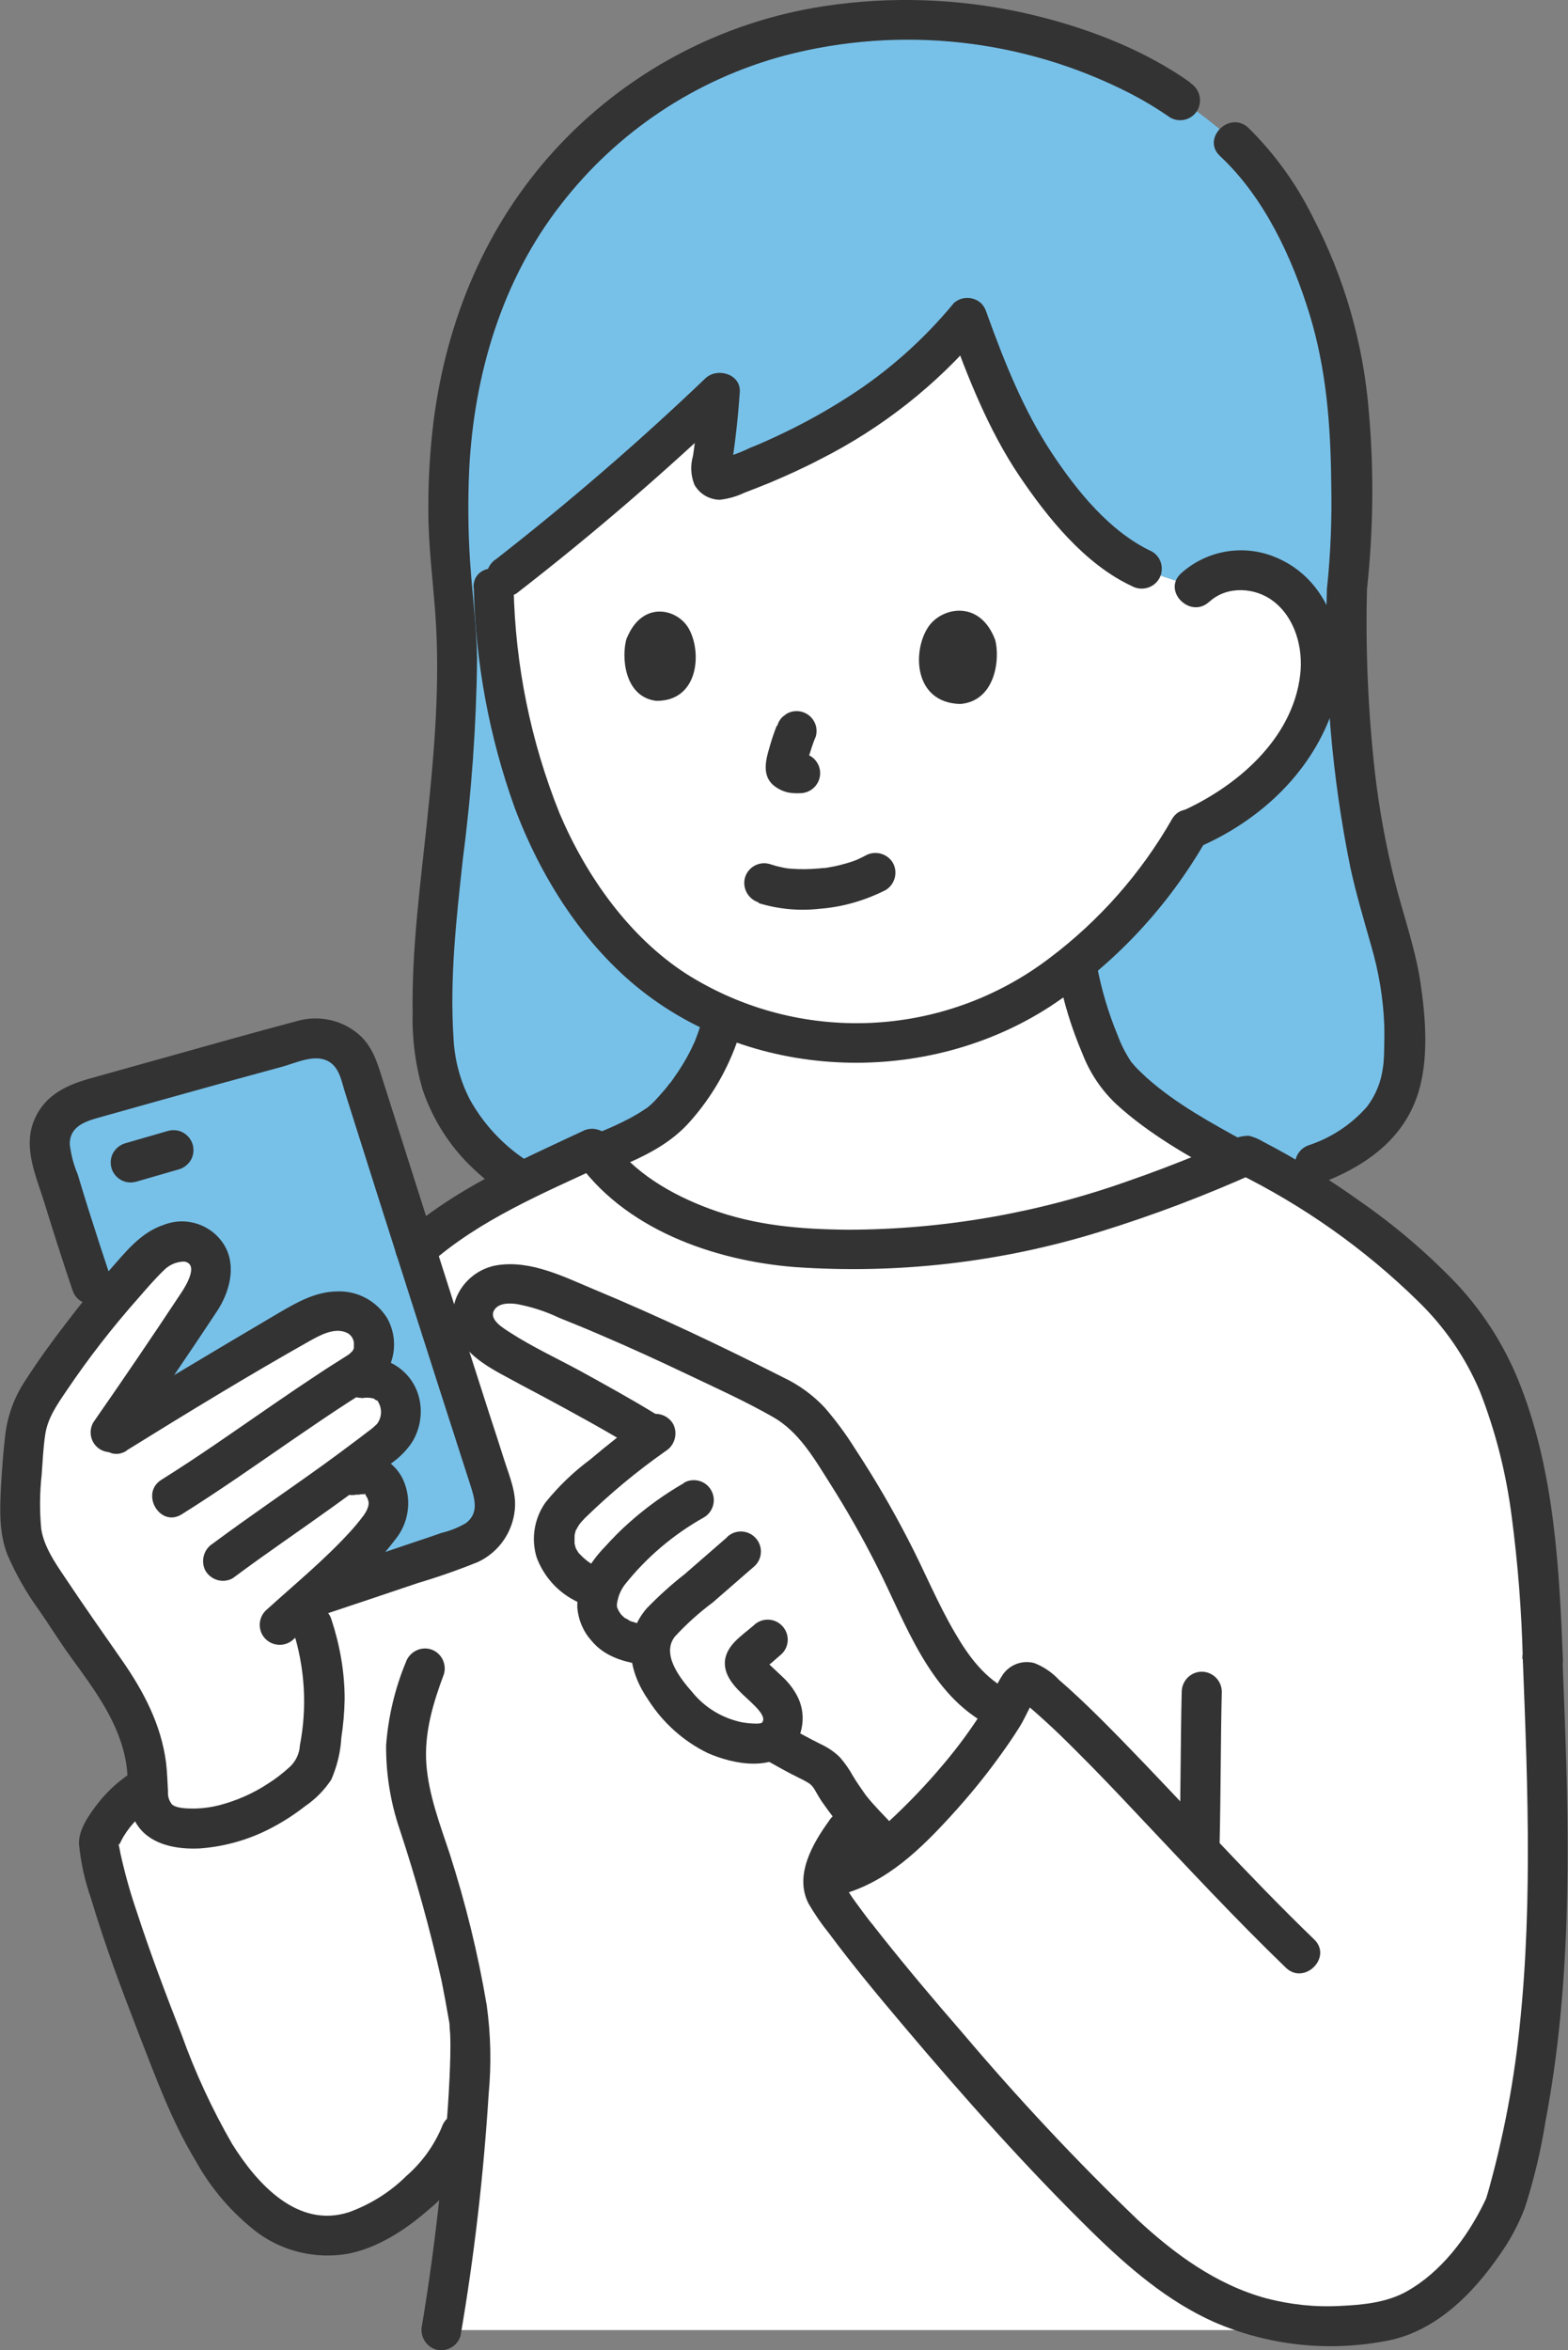 <?xml version="1.0" encoding="UTF-8"?>
<svg id="_レイヤー_2" data-name="レイヤー 2" xmlns="http://www.w3.org/2000/svg" viewBox="0 0 79.8 119.58">
  <rect x="0" y="0" width="79.8" height="119.58" fill="#808080" stroke="none"/>
  <defs>
    <style>
      .cls-1 {
        fill: #fff;
      }

      .cls-2 {
        fill: #333;
      }

      .cls-3 {
        fill: #77c1e9;
      }
    </style>
  </defs>
  <g id="_01" data-name="01">
    <g>
      <path class="cls-1" d="m65.31,29.69c-1.32-.93-3.31-.93-4.47.2-.69-.26-1.58-.52-2.27-.78-2.63-.7-5.62-4.75-6.81-7.09-.95-1.9-1.79-3.86-2.51-5.85-2.96,3.66-7.52,6.55-12.47,8.23-.24.08-.49-.05-.57-.29-.02-.07-.03-.14-.02-.22.22-1.33.36-2.6.45-3.92-1.16,1.08-2.36,2.19-3.58,3.28-2.12,1.9-4.29,3.77-6.36,5.38-.53.37-1.12.84-1.58,1.18.02.78.08,1.85.23,3.13.22,2.24.68,4.46,1.37,6.6.73,2.37,1.86,4.59,3.32,6.59,1.17,1.68,2.64,3.13,4.35,4.26.77.49,1.58.91,2.42,1.26-.05.23-.11.46-.15.62-.42,1.41-1.13,2.72-2.09,3.84-.19.22-.36.43-.55.62-.19.19-.4.37-.62.52-1.15.79-2.06,1.04-3.01,1.5,2.06,2.72,6.26,4.31,9.26,4.61,8.62.86,16.13-1.25,23.27-4.38-2.01-1.1-5.64-3.18-6.48-4.88-.81-1.63-1.37-3.38-1.66-5.17.44-.37.83-.71,1.16-1.02,1.82-1.65,3.36-3.58,4.57-5.72,1.97-.8,3.69-2.12,4.98-3.82,1-1.28,1.6-2.84,1.72-4.46.1-1.64-.62-3.23-1.92-4.24Z"/>
      <path class="cls-1" d="m7.32,91c-1.04.63-1.85,1.58-2.29,2.7.16,2.48,3.39,10.53,4.41,13,.73,1.73,1.7,3.35,2.87,4.81,1.09,1.29,2.71,2.28,4.44,2.25,2.52-.04,5.97-2.97,6.7-5.26l.33-1.04c-.26,3.57-.83,8.16-1.33,11.1h45.35l2.63-.47c3.38-.6,5.95-5.05,6.28-6.22,2.04-7.31,2.13-13.76,2.03-21.75-.06-1.91-.14-3.81-.21-5.71-.2-5.04-.59-11.11-2.99-15.55-2.23-4.12-8.48-8.29-12.1-10.09-7.3,3.25-14.95,5.48-23.78,4.6-3.12-.31-7.55-2.02-9.5-4.96-2.85,1.33-7.47,3.27-10.03,6.2l-12.79,26.37Z"/>
      <path class="cls-1" d="m43.76,76.01c-.46-.76-.94-1.52-1.44-2.25-.46-.75-1.03-1.42-1.69-2.01-.66-.47-1.36-.87-2.11-1.19-3.13-1.6-6.61-3.19-9.52-4.36-1.42-.57-2.56-1.05-3.7-.79-.65.16-1.14.69-1.25,1.34-.02.58.25,1.13.72,1.46.46.38.96.7,1.49.97,1.99,1.08,4.97,2.64,6.92,3.88-1.29.96-2.54,1.97-3.73,3.05-.61.54-1.19,1.12-1.26,1.94-.1,1.05.36,1.82,1.53,2.51l.78.46c-.19.49-.14,1.05.13,1.5.42.69,1.12,1.13,2.47,1.23-.04.68.15,1.35.54,1.92,1.2,1.86,2.67,3.06,4.87,3.07.26.01.51-.05.74-.17.15.08.23.13.23.13.61.34,1.25.7,1.62.88.31.13.61.31.87.52.23.25.42.52.58.82.75,1.27,1.5,1.94,2.5,3.01l.21.18c.25-.21.44-.4.59-.54,1.28-1.17,2.46-2.46,3.52-3.83.67-.84,1.27-1.73,1.81-2.66l-.25-.11c-1.22-.6-1.79-1.26-2.58-2.38-.99-1.41-1.67-3.02-2.43-4.58-.66-1.36-1.38-2.69-2.15-3.98Z"/>
      <path class="cls-1" d="m11.83,92.72c-.87.29-1.79.38-2.69.26-.42-.04-.82-.2-1.15-.48-.49-.49-.46-1.27-.49-1.97-.13-3.51-2.3-5.49-4.21-8.44-.38-.75-1.86-2.39-2.21-4.14-.08-1.3-.05-2.6.1-3.89.02-.7.13-1.4.32-2.08.19-.44.42-.86.68-1.26,1.59-2.42,3.39-4.68,5.4-6.77.48-.48,1.12-.76,1.8-.78.75.05,1.34.66,1.36,1.41-.04.56-.22,1.1-.53,1.57-1.65,2.43-3.35,5.01-4.88,7.17,2.81-1.76,6.48-3.92,9.48-5.7.96-.57,1.76-1.04,2.86-.86.6.11,1.09.53,1.29,1.1.51,1.76-1.19,2.07-1.31,2.41,1.54-.41,2.39-.02,2.72,1.07.19.75-.07,1.54-.66,2.03l-2.32,1.83.53-.11c.79-.17,1.3-.08,1.68.64.31.65.21,1.42-.25,1.97-.95,1.29-2.44,2.62-3.84,3.86,1.17,3.09,1.24,4.84.7,7.72-.04.35-.16.68-.36.96-1.11,1.15-2.49,2-4.01,2.48Z"/>
      <path class="cls-3" d="m22.1,53.34c.18,2.06,1.21,4.54,4.06,6.5,0,0,.2.07.57.19,1.24-.62,2.43-1.15,3.41-1.61.08.12.17.23.25.34.95-.46,1.86-.71,3.01-1.5.22-.15.43-.33.62-.52.19-.19.36-.4.55-.62.96-1.12,1.67-2.43,2.09-3.84.04-.17.1-.4.15-.62-.84-.35-1.65-.77-2.42-1.26-1.7-1.14-3.18-2.58-4.35-4.26-1.47-2-2.59-4.22-3.32-6.59-.7-2.14-1.16-4.36-1.37-6.6-.15-1.28-.21-2.35-.23-3.13.46-.34,1.05-.81,1.58-1.18,2.07-1.62,4.24-3.48,6.36-5.38,1.22-1.09,2.42-2.2,3.58-3.28-.09,1.32-.23,2.59-.45,3.92-.04.25.12.48.37.52.07.01.15,0,.22-.02,4.95-1.68,9.51-4.58,12.47-8.23.72,2,1.56,3.95,2.51,5.85,1.19,2.34,4.18,6.39,6.81,7.09.69.26,1.58.52,2.27.78,1.16-1.13,3.15-1.13,4.47-.2,1.3,1.01,2.02,2.6,1.92,4.24-.12,1.62-.72,3.18-1.72,4.46-1.29,1.7-3.01,3.01-4.98,3.82-1.21,2.14-2.75,4.07-4.57,5.72-.33.3-.72.65-1.16,1.02.29,1.8.85,3.54,1.66,5.17.84,1.7,4.47,3.77,6.48,4.87.17-.07.34-.15.51-.22.56.28,1.19.62,1.85,1.01,1.04-.33,1.64-.54,1.64-.54,4.45-1.65,4.52-4.45,4.56-6.08.05-2-.24-4-.88-5.9-.79-2.61-2.23-7.91-2.05-17.28h0c.33-2.7.21-6.63.15-8.14-.21-5.24-2.43-11.15-5.78-14.52-.03-.03-.07-.07-.11-.1-.87-.77-1.78-1.48-2.74-2.14-.06-.05-.13-.09-.2-.14-1.33-.89-2.76-1.61-4.26-2.16-3.08-1.21-6.37-1.81-9.68-1.77-5.48-.07-10.8,1.84-14.98,5.38-5.53,4.88-8.85,11.68-8,22.77,1.2,8.33-1.46,17.31-.84,24.18Z"/>
      <path class="cls-3" d="m25.09,75.82c-1.65-5.08-5.27-16.42-6.85-21.44-.36-1.15-1.57-1.81-2.73-1.49-3.2.88-8.02,2.2-11.35,3.15-1.19.34-1.88,1.58-1.55,2.77,0,0,0,.02,0,.03.6,2.03,1.32,4.35,2.06,6.53l.44,1.35c.74-.9,1.53-1.79,2.45-2.78.48-.48,1.12-.76,1.8-.78.75.05,1.34.66,1.36,1.41-.04.56-.22,1.1-.53,1.57-1.18,1.75-2.39,3.57-3.55,5.26l.3.91c2.51-1.54,5.4-3.24,7.85-4.69.96-.57,1.76-1.04,2.86-.86.6.11,1.09.53,1.29,1.1.51,1.76-1.19,2.07-1.31,2.41,1.54-.41,2.39-.02,2.72,1.07.19.75-.07,1.54-.66,2.03l-2.32,1.83.53-.11c.79-.17,1.3-.08,1.68.64.31.65.21,1.42-.25,1.97-1.06,1.31-2.25,2.52-3.55,3.6l.13-.04c1.12-.37,5.21-1.73,7.77-2.63,1.15-.4,1.77-1.65,1.4-2.81Z"/>
      <path class="cls-2" d="m53.86,49.6c.26,1.38.68,2.73,1.23,4.02.38.98.97,1.86,1.73,2.57,1.64,1.5,3.64,2.63,5.58,3.69,1.15.63,2.18-1.13,1.03-1.76-1.75-.96-3.58-1.95-5.08-3.29-.16-.15-.32-.3-.48-.46-.08-.08-.15-.16-.22-.25-.22-.25.08.13-.1-.12-.27-.41-.49-.84-.66-1.3-.49-1.18-.85-2.4-1.08-3.65-.15-.54-.71-.86-1.25-.71-.53.16-.85.71-.71,1.25h0Z"/>
      <path class="cls-2" d="m31.44,59.41c1.38-.59,2.69-1.21,3.7-2.37,1.08-1.22,1.91-2.65,2.43-4.2.14-.54-.17-1.1-.71-1.25-.54-.14-1.09.18-1.25.71-.05.16-.11.32-.17.48,0,0-.12.3-.05.14-.03.08-.07.16-.11.24-.15.33-.32.65-.51.96-.18.3-.37.58-.57.86-.01.02-.16.22-.11.14s-.1.12-.11.14c-.11.14-.23.28-.35.41-.2.24-.42.47-.66.67h0s-.09.06-.09.06c-.1.06-.19.13-.29.19-.15.09-.3.18-.46.27-.56.3-1.14.56-1.74.8-.48.28-.65.91-.37,1.39.29.47.91.63,1.39.37h0Z"/>
      <path class="cls-2" d="m61.56,30.61c.89-.82,2.35-.73,3.27,0,1.1.86,1.5,2.39,1.34,3.73-.39,3.3-3.29,5.74-6.15,6.99-.48.29-.65.91-.37,1.39.29.47.91.63,1.39.37,3.01-1.31,5.58-3.66,6.72-6.78,1.08-2.95.2-6.8-2.98-8.01-1.6-.61-3.41-.27-4.68.88-.96.89.48,2.33,1.44,1.44h0Z"/>
      <path class="cls-2" d="m24.11,29.9c.09,3.82.79,7.6,2.08,11.19,1.32,3.53,3.49,6.98,6.48,9.33,5.88,4.61,14.52,4.84,20.76.8,3.29-2.16,6.02-5.08,7.97-8.5.65-1.14-1.11-2.17-1.76-1.03-1.58,2.76-3.7,5.16-6.24,7.07-5.39,4.09-12.74,4.41-18.46.8-2.93-1.89-5.11-4.99-6.46-8.17-1.47-3.65-2.26-7.55-2.34-11.49-.05-1.31-2.08-1.31-2.04,0h0Z"/>
      <path class="cls-2" d="m60.59,4.21c-2.48-1.77-5.55-2.9-8.51-3.56-3.32-.73-6.75-.85-10.12-.34-5.28.8-10.13,3.39-13.74,7.34-3.5,3.84-5.48,8.61-6.15,13.74-.19,1.53-.28,3.06-.27,4.6,0,1.74.22,3.44.35,5.17.26,3.52-.04,7.06-.41,10.56-.34,3.26-.79,6.53-.74,9.81-.03,1.34.14,2.67.52,3.95.46,1.34,1.2,2.57,2.18,3.6.6.62,1.25,1.17,1.96,1.65.49.28,1.11.12,1.39-.37.27-.49.11-1.1-.37-1.39-1.15-.78-2.1-1.82-2.77-3.03-.5-.97-.78-2.04-.83-3.13-.2-3.05.15-6.11.48-9.14.44-3.36.68-6.74.72-10.13-.02-1.69-.25-3.34-.36-5.02-.1-1.55-.11-3.1-.04-4.65.25-4.83,1.67-9.61,4.64-13.43,2.87-3.73,6.89-6.41,11.44-7.62,5.87-1.53,12.1-.85,17.51,1.91.72.37,1.42.79,2.08,1.25.49.28,1.11.12,1.39-.37.27-.49.11-1.1-.37-1.39h0Z"/>
      <path class="cls-2" d="m67.19,60.22c2.16-.82,4.11-2.12,4.91-4.38.65-1.82.46-4.07.18-5.92-.28-1.79-.91-3.5-1.34-5.26-.43-1.75-.75-3.52-.96-5.3-.35-3.11-.49-6.25-.41-9.38l-.75.98h0c.43-.14.73-.53.75-.98.32-2.98.36-5.98.1-8.96-.27-3.5-1.25-6.91-2.88-10.02-.83-1.67-1.93-3.19-3.26-4.5-.96-.89-2.4.55-1.44,1.44,2.25,2.1,3.67,5.16,4.56,8.06.86,2.82,1.07,5.66,1.1,8.59.04,1.8-.03,3.6-.22,5.39l.75-.98h0c-.43.13-.74.53-.75.98-.15,4.76.25,9.53,1.2,14.19.29,1.33.68,2.63,1.05,3.94.39,1.33.62,2.7.67,4.08.01.46,0,.92-.01,1.39,0,.12-.01.25-.02.37,0,.08-.01.16-.02.23-.03.29.01-.04-.02.14-.09.73-.37,1.41-.81,1.99-.79.9-1.8,1.57-2.93,1.95-.53.16-.84.71-.71,1.25.15.54.71.86,1.25.71h0Z"/>
      <path class="cls-2" d="m48.3,16.56c.94,2.61,2.01,5.32,3.56,7.63,1.45,2.15,3.34,4.51,5.74,5.63.49.27,1.1.11,1.39-.37.28-.49.12-1.11-.37-1.39-2.14-1-3.82-3.09-5.09-5.01-1.42-2.14-2.41-4.62-3.28-7.03-.16-.53-.71-.85-1.25-.71-.54.15-.86.71-.71,1.25h0Z"/>
      <path class="cls-2" d="m48.52,15.45c-1.53,1.85-3.33,3.45-5.35,4.74-1.04.67-2.13,1.28-3.25,1.82-.57.27-1.14.54-1.73.77-.58.28-1.2.5-1.82.65h.54c.18.57.29.71.31.41.01-.07.02-.14.03-.21.03-.17.05-.34.07-.52.05-.36.1-.73.14-1.09.08-.68.14-1.37.19-2.06.07-.92-1.13-1.28-1.74-.72-3.39,3.24-6.95,6.31-10.65,9.2-.47.29-.63.91-.37,1.39.29.48.91.65,1.39.37,3.85-2.98,7.54-6.16,11.07-9.52l-1.74-.72c-.08,1.08-.18,2.16-.34,3.23-.14.48-.12,1,.07,1.47.26.47.75.76,1.29.77.44-.05.86-.17,1.26-.36.45-.17.9-.35,1.34-.53.85-.36,1.69-.74,2.51-1.17,3.15-1.59,5.94-3.79,8.21-6.48.38-.4.38-1.04,0-1.44-.4-.39-1.04-.39-1.44,0h0Z"/>
      <path class="cls-2" d="m6.81,90.12c-.68.42-1.29.96-1.79,1.59-.45.57-1.03,1.37-1,2.12.09.93.29,1.85.6,2.73.7,2.36,1.57,4.67,2.46,6.97.85,2.18,1.66,4.41,2.88,6.42.79,1.43,1.87,2.68,3.17,3.67,1.31.95,2.95,1.33,4.55,1.06,1.53-.29,2.94-1.21,4.1-2.22,1.19-.97,2.11-2.24,2.66-3.68.42-1.24-1.55-1.78-1.96-.54-.4.95-1.02,1.8-1.8,2.48-.83.82-1.82,1.44-2.92,1.84-2.6.84-4.66-1.41-5.95-3.48-1.02-1.77-1.88-3.63-2.57-5.56-.81-2.07-1.6-4.16-2.29-6.28-.33-.96-.6-1.94-.82-2.93-.02-.11-.04-.22-.06-.32,0-.04-.01-.08-.02-.11-.02-.14.05.18,0,.06-.06-.18.06-.15-.03,0,.1-.15.17-.34.27-.5.38-.63.91-1.15,1.54-1.54,1.11-.7.08-2.46-1.03-1.76h0Z"/>
      <path class="cls-2" d="m60.14,86.08c-.06,2.56-.05,5.12-.11,7.68,0,.56.45,1.02,1.02,1.02.56,0,1.02-.45,1.02-1.02h0c.06-2.56.05-5.12.11-7.68,0-.56-.46-1.02-1.02-1.02-.56,0-1.01.46-1.02,1.02Z"/>
      <path class="cls-2" d="m20.64,84.61c-.55,1.34-.88,2.75-.99,4.19-.01,1.45.22,2.9.69,4.28.84,2.54,1.56,5.13,2.14,7.74.13.65.25,1.3.36,1.95.09.55.01-.13.04.29,0,.15.02.29.03.43.03.73,0,1.46-.03,2.19-.09,2.01-.28,4.01-.5,6.01-.24,2.21-.53,4.41-.9,6.61-.13.54.18,1.09.71,1.25.54.14,1.1-.17,1.25-.71.7-4.07,1.17-8.18,1.43-12.3.14-1.5.11-3.01-.1-4.51-.44-2.62-1.08-5.21-1.89-7.73-.49-1.47-1.06-2.97-1.18-4.52-.12-1.61.34-3.12.9-4.62.14-.54-.17-1.1-.71-1.25-.54-.14-1.09.18-1.25.71h0Z"/>
      <path class="cls-2" d="m77.5,84.42c.26,6.64.53,13.36-.31,19.97-.2,1.55-.47,3.09-.82,4.62-.17.78-.37,1.55-.58,2.32-.05.18-.1.36-.16.54-.06.17.08-.17,0,0-.04.08-.08.17-.12.25-.86,1.75-2.18,3.49-3.9,4.46-1.02.58-2.26.7-3.43.75-1.26.07-2.53-.07-3.75-.39-2.52-.69-4.66-2.25-6.55-4.01-3.13-3.01-6.1-6.19-8.91-9.51-1.39-1.6-2.75-3.21-4.07-4.87-.14-.17-.27-.35-.41-.52-.03-.04-.17-.23-.08-.1-.07-.08-.13-.17-.2-.25-.22-.29-.43-.57-.64-.86-.17-.23-.33-.47-.48-.71-.04-.06-.15-.24-.14-.22-.02-.22,0-.45.08-.66.23-.56.54-1.09.92-1.56.28-.49.12-1.11-.37-1.39-.49-.27-1.1-.11-1.39.37-.83,1.15-1.78,2.77-1.04,4.21.31.53.65,1.03,1.04,1.51,1.21,1.63,2.51,3.19,3.82,4.74,3.04,3.6,6.19,7.14,9.55,10.44,1.85,1.81,3.85,3.54,6.23,4.6,2.72,1.18,5.73,1.52,8.65.98,2.54-.42,4.49-2.37,5.89-4.41.52-.73.95-1.53,1.27-2.37.47-1.45.82-2.93,1.06-4.44,1.29-6.79,1.23-13.78.97-20.65-.04-.95-.07-1.89-.11-2.84-.05-1.31-2.09-1.31-2.04,0h0Z"/>
      <path class="cls-2" d="m21.88,64.3c2.54-2.24,5.75-3.58,8.78-4.99l-1.39-.37c2.43,3.58,7.03,5.2,11.17,5.53,5.24.37,10.51-.24,15.52-1.79,2.72-.84,5.38-1.85,7.98-3.02h-1.03c3.42,1.68,6.55,3.89,9.27,6.56,1.34,1.3,2.4,2.84,3.13,4.56.8,2.04,1.34,4.17,1.62,6.35.32,2.42.51,4.85.57,7.29.05,1.31,2.09,1.31,2.04,0-.18-4.62-.44-9.43-2.11-13.79-.74-1.96-1.85-3.75-3.27-5.28-1.5-1.57-3.16-2.99-4.95-4.23-1.56-1.12-3.2-2.13-4.91-3.02-.23-.14-.48-.25-.74-.31-.35,0-.69.09-.98.27-.58.25-1.16.5-1.74.74-1.11.45-2.23.88-3.36,1.27-4.59,1.64-9.43,2.49-14.31,2.5-2.44-.02-4.74-.21-7.04-1.06-1.93-.71-3.92-1.85-5.1-3.58-.3-.47-.91-.63-1.39-.37-3.21,1.5-6.5,2.94-9.19,5.31-.99.87.46,2.3,1.44,1.44h0Z"/>
      <path class="cls-2" d="m38.97,89.55c.56.31,1.13.64,1.71.92.15.07.3.15.45.24.06.04.17.12.06.03.07.06.13.13.19.19-.1-.11-.01-.01.03.05s.08.13.12.2c.09.15.17.3.27.45.75,1.08,1.59,2.09,2.53,3.01.4.39,1.04.39,1.44,0,.39-.4.39-1.04,0-1.44-.45-.48-.91-.94-1.35-1.43-.09-.1-.18-.21-.27-.32-.05-.07-.11-.13-.16-.2.09.11.03.03-.02-.04-.2-.28-.39-.56-.57-.86-.18-.33-.4-.64-.65-.93-.28-.28-.61-.5-.97-.67-.61-.3-1.2-.63-1.79-.96-.49-.28-1.11-.12-1.39.37-.28.49-.12,1.11.37,1.39h0Z"/>
      <path class="cls-2" d="m33.37,71.95c-1.24-.76-2.51-1.46-3.78-2.16-1.21-.66-2.49-1.25-3.65-2-.32-.21-1.04-.63-.81-1.09.21-.41.77-.4,1.16-.35.75.14,1.47.37,2.16.7.7.28,1.41.57,2.1.87,1.48.63,2.94,1.3,4.39,1.99,1.47.7,2.98,1.38,4.4,2.19,1.32.75,2.11,2.13,2.9,3.38.87,1.37,1.67,2.78,2.4,4.23,1.47,2.9,2.66,6.55,5.76,8.11,1.17.59,2.2-1.17,1.03-1.76-1.3-.65-2.11-1.74-2.83-2.98-.9-1.53-1.56-3.17-2.38-4.74-.82-1.59-1.72-3.13-2.7-4.62-.46-.74-.98-1.44-1.54-2.09-.6-.64-1.31-1.16-2.11-1.54-3.16-1.6-6.36-3.12-9.63-4.48-1.53-.64-3.2-1.49-4.9-1.24-1.7.25-2.87,2.1-2,3.69.45.82,1.3,1.38,2.1,1.82.73.4,1.46.79,2.2,1.18,1.58.85,3.16,1.71,4.7,2.65,1.12.69,2.14-1.07,1.03-1.76h0Z"/>
      <path class="cls-2" d="m32.82,72.07c-.95.7-1.88,1.43-2.78,2.19-.85.63-1.62,1.37-2.28,2.19-.57.81-.74,1.84-.45,2.79.35.94,1.03,1.72,1.91,2.18,1.12.68,2.15-1.08,1.03-1.76-.29-.16-.55-.37-.77-.61-.12-.13,0,.02-.05-.06-.04-.07-.08-.13-.12-.2-.05-.08-.04-.1,0,0-.03-.09-.05-.17-.07-.26s-.01-.1,0,0c0-.08,0-.16,0-.24,0-.08,0-.17.01-.25-.02.12.03-.08.04-.12.02-.08-.03.02.05-.11.04-.08.09-.16.14-.24.08-.11.18-.21.27-.31,1.28-1.25,2.66-2.4,4.13-3.43.47-.29.63-.91.37-1.39-.29-.48-.91-.64-1.39-.37h0Z"/>
      <path class="cls-2" d="m34.81,75.46c-1.01.58-1.96,1.27-2.82,2.04-.42.37-.81.77-1.19,1.19-.41.42-.76.89-1.04,1.4-.26.53-.39,1.11-.38,1.7.05.63.3,1.22.72,1.69.69.84,1.74,1.12,2.77,1.24.56,0,1.02-.46,1.02-1.02-.01-.56-.46-1.01-1.02-1.02-.06,0-.34-.06-.48-.1-.1-.03-.2-.06-.29-.09-.11-.04.1.06-.06-.03-.07-.05-.15-.09-.23-.13-.16-.1.05.06-.03-.02-.05-.05-.1-.09-.15-.14-.04-.04-.16-.23-.04-.05-.08-.11-.15-.23-.19-.36-.03-.11,0,.12,0-.07,0-.26-.05.14.01-.14.05-.33.18-.64.38-.91,1.11-1.4,2.48-2.56,4.03-3.43.49-.28.65-.91.37-1.39-.28-.49-.91-.65-1.39-.37h0Z"/>
      <path class="cls-2" d="m36.99,78.23l-2.15,1.87c-.68.53-1.33,1.12-1.93,1.74-1.23,1.43-.92,3.22.1,4.68.74,1.15,1.78,2.08,3.01,2.68,1.33.58,3.35.97,4.37-.34.54-.75.61-1.75.18-2.57-.2-.38-.47-.72-.79-1.01-.17-.16-.34-.32-.51-.48-.06-.05-.11-.11-.17-.17s-.11-.12-.16-.18c-.08-.1-.08-.08,0,.06l-.14.51c.13-.15.28-.28.44-.39l.55-.48c.4-.4.4-1.04,0-1.44s-1.04-.4-1.44,0h0c-.61.53-1.48,1.05-1.46,1.96.02.81.79,1.43,1.33,1.94.23.22.82.76.56,1.04-.1.1-.75.03-.99-.01-1-.2-1.91-.74-2.55-1.53-.6-.68-1.6-1.92-.9-2.83.59-.64,1.23-1.22,1.93-1.74l2.15-1.87c.4-.39.41-1.04.01-1.44-.39-.4-1.04-.41-1.44-.01,0,0,0,0-.01.01h0Z"/>
      <path class="cls-2" d="m66.89,98.69c-3.42-3.3-6.58-6.85-9.9-10.25-.69-.7-1.38-1.4-2.1-2.07-.32-.3-.65-.6-.98-.88-.35-.38-.78-.68-1.27-.87-.6-.16-1.24.07-1.6.58-.34.51-.56,1.11-.89,1.63-.64,1.03-1.35,2.01-2.13,2.93-.88,1.05-1.83,2.04-2.84,2.97-.8.79-1.79,1.38-2.87,1.7-1.26.35-.72,2.32.54,1.96,2.3-.64,4-2.3,5.57-4.02.85-.93,1.65-1.9,2.39-2.92.38-.52.75-1.05,1.09-1.6.32-.52.55-1.13.89-1.63l-.37.37c-.2.15-.68-.27-.26.08.1.08.2.17.3.25.24.21.48.42.72.64.52.47,1.02.96,1.51,1.45,1.13,1.12,2.22,2.27,3.31,3.43,2.45,2.59,4.87,5.2,7.44,7.68.94.91,2.39-.53,1.44-1.44h0Z"/>
      <path class="cls-2" d="m5.66,65.1c-.4-1.2-.79-2.4-1.17-3.6-.18-.59-.37-1.18-.54-1.76-.21-.49-.34-1.01-.4-1.53,0-.84.69-1.12,1.39-1.32,1.03-.29,2.06-.58,3.1-.87,2.1-.59,4.21-1.17,6.31-1.74.7-.19,1.62-.65,2.32-.3.61.3.71,1.05.9,1.64,2.1,6.65,4.22,13.29,6.36,19.92.22.69.47,1.44-.22,1.96-.38.22-.79.39-1.22.49-.54.19-1.08.37-1.62.55-1.74.59-3.48,1.18-5.22,1.75-1.24.41-.71,2.38.54,1.96,1.69-.56,3.38-1.13,5.07-1.7,1.04-.31,2.07-.67,3.08-1.08,1.05-.5,1.75-1.51,1.86-2.66.09-.87-.28-1.71-.54-2.53-.25-.79-.51-1.59-.77-2.38-.61-1.9-1.22-3.8-1.83-5.7-1.18-3.71-2.36-7.41-3.54-11.12-.28-.88-.51-1.78-1.23-2.42-.87-.77-2.08-1.03-3.2-.7-2.26.6-4.52,1.24-6.77,1.87-1.27.35-2.53.71-3.79,1.06-1.3.37-2.39.94-2.86,2.29-.45,1.32.17,2.68.56,3.93.47,1.52.95,3.03,1.46,4.54.42,1.24,2.39.71,1.96-.54h0Z"/>
      <path class="cls-2" d="m6.92,60.13c.73-.21,1.45-.42,2.18-.63.25-.07.47-.24.61-.47.14-.24.17-.52.1-.78-.07-.26-.24-.47-.47-.61-.24-.14-.52-.17-.78-.1-.73.21-1.45.42-2.18.63-.25.07-.47.24-.61.47-.14.24-.17.52-.1.78.07.26.24.47.47.61.24.14.52.17.78.1h0Z"/>
      <path class="cls-2" d="m6.43,73.81c3.08-1.91,6.19-3.81,9.35-5.59.52-.29,1.24-.68,1.84-.42.21.08.36.28.39.51,0,.06,0,.29,0,.28-.02.08-.09.17-.05.13-.03.04-.29.27-.17.17-.07.05-.15.1-.23.15-.42.27-.86.54-1.28.82-.82.54-1.63,1.09-2.43,1.64-1.86,1.28-3.71,2.59-5.63,3.79-1.11.69-.08,2.46,1.03,1.76,1.95-1.22,3.82-2.54,5.71-3.84.95-.65,1.9-1.3,2.86-1.92.67-.43,1.42-.81,1.86-1.5.49-.83.5-1.87.03-2.71-.55-.9-1.54-1.42-2.58-1.37-1.08.02-2.01.55-2.92,1.08l-2.67,1.58c-2.05,1.22-4.1,2.44-6.13,3.69-1.11.69-.09,2.45,1.03,1.76h0Z"/>
      <path class="cls-2" d="m18.42,71.14c.23-.04.46-.03.68.05-.19-.07.24.18.06.04.14.11,0-.06.09.11.22.37.18.84-.11,1.17.09-.11-.09.08-.11.09-.12.11-.25.2-.37.29-.22.17-.44.34-.66.5-.52.39-1.04.78-1.57,1.16-1.86,1.34-3.76,2.62-5.6,3.99-.47.29-.63.91-.37,1.39.29.48.91.65,1.39.37,1.66-1.24,3.38-2.4,5.06-3.61,1-.72,2-1.45,2.97-2.21.45-.31.84-.7,1.13-1.16.37-.64.49-1.39.34-2.11-.29-1.37-1.57-2.28-2.96-2.12-.56.01-1.01.46-1.02,1.02,0,.56.46,1.01,1.02,1.02h0Z"/>
      <path class="cls-2" d="m18.18,76.06s.34-.04.13-.03c.09,0,.18,0,.27,0-.13,0-.11-.03.01.01.07.02.05.01-.06-.03.08.05.09.05.03,0-.05-.11.06.06.08.09-.12-.14.05.11.06.13.03.08.05.16.07.24-.01-.13-.02.16,0,.04.01-.1-.03.15-.04.17-.02.07-.12.26-.03.1-.06.12-.13.24-.21.35-.22.29-.45.57-.7.84-1.32,1.44-2.84,2.68-4.28,3.99-.39.4-.39,1.05.01,1.44.4.39,1.03.39,1.43,0,1.77-1.61,3.68-3.11,5.13-5.02.72-.85.9-2.04.45-3.06-.25-.56-.71-1-1.28-1.22-.52-.15-1.08-.16-1.61-.02-.54.15-.86.71-.71,1.25.16.54.71.85,1.25.71h0Z"/>
      <path class="cls-2" d="m6.51,73.39c1.53-2.2,3.04-4.41,4.52-6.65.64-.96,1.02-2.29.4-3.36-.63-1.06-1.94-1.51-3.09-1.06-1.19.39-1.95,1.39-2.75,2.29-.78.88-1.52,1.78-2.23,2.72-.72.93-1.41,1.89-2.05,2.88-.58.86-.94,1.84-1.05,2.87-.1.85-.16,1.71-.21,2.57-.06,1.15-.1,2.36.32,3.44.43,1,.97,1.95,1.61,2.83.55.79,1.05,1.61,1.62,2.39,1.21,1.67,2.51,3.37,2.83,5.47.16,1.05-.06,2.2.59,3.13.7.99,2.04,1.2,3.17,1.14,1.32-.1,2.6-.48,3.75-1.11.56-.3,1.09-.65,1.59-1.04.53-.36.98-.82,1.33-1.35.29-.67.47-1.39.51-2.12.1-.66.16-1.32.17-1.98,0-1.37-.24-2.73-.67-4.04-.39-1.25-2.36-.71-1.96.54.61,1.9.73,3.92.35,5.87-.02.41-.21.8-.51,1.08-.35.32-.72.61-1.12.86-.76.5-1.59.86-2.46,1.09-.39.1-.8.16-1.2.17-.33,0-.93.02-1.21-.2-.16-.19-.23-.43-.21-.67-.03-.49-.04-.98-.1-1.47-.25-1.93-1.14-3.62-2.24-5.2-.99-1.42-1.98-2.83-2.94-4.27-.48-.71-1.04-1.54-1.17-2.41-.09-.92-.08-1.84.02-2.76.05-.68.08-1.37.18-2.04.12-.83.59-1.51,1.08-2.23,1.11-1.65,2.33-3.22,3.65-4.71.41-.47.82-.95,1.27-1.39.28-.3.67-.48,1.08-.48.76.13.08,1.24-.17,1.61-1.46,2.21-2.95,4.4-4.46,6.57-.28.49-.12,1.11.37,1.39.49.27,1.1.11,1.39-.37h0Z"/>
      <path class="cls-2" d="m39.53,36.93c-.14.35-.26.71-.36,1.07-.18.6-.39,1.36.11,1.88.11.11.24.2.37.27.14.08.29.13.44.17.21.04.42.05.63.04.27,0,.53-.11.72-.3.4-.4.4-1.04,0-1.44-.19-.19-.45-.29-.72-.3-.11,0-.22,0-.33,0l.27.04c-.06,0-.11-.03-.16-.05l.24.1c-.08-.04-.15-.08-.22-.13l.21.16s0,0,0,0l.16.21s0-.01,0-.02l.1.24s0-.03,0-.04l.04.27c0-.05,0-.11,0-.16l-.04.27c.05-.32.14-.64.25-.96.08-.26.17-.53.28-.78.07-.26.04-.55-.1-.78-.28-.49-.91-.65-1.39-.37l-.21.16c-.12.12-.22.28-.26.45h0Z"/>
      <path class="cls-2" d="m31.9,32.45c-.29.9-.16,3,1.49,3.21,2.18.03,2.35-2.5,1.65-3.7-.58-.99-2.34-1.42-3.13.49Z"/>
      <path class="cls-2" d="m50.64,32.53c.27.96.04,3.14-1.77,3.29-2.38-.06-2.45-2.71-1.62-3.93.68-1,2.61-1.39,3.39.65Z"/>
      <path class="cls-2" d="m38.6,45.95c1.01.31,2.07.41,3.12.29,1.17-.09,2.3-.42,3.35-.95.48-.29.64-.91.37-1.39-.29-.48-.91-.64-1.39-.37-.09.05-.19.1-.28.14,0,0-.23.11-.1.05.12-.05-.05.02-.07.03-.22.09-.45.16-.68.22-.24.07-.48.12-.72.16-.06.01-.11.02-.17.03-.02,0-.21.03-.08.01s-.06,0-.08,0c-.07,0-.14.02-.22.02-.46.04-.93.05-1.4.01-.07,0-.13-.01-.2-.02-.18-.02.03.01.04,0-.1,0-.2-.03-.3-.05-.21-.04-.42-.1-.63-.17-.54-.15-1.1.17-1.25.71-.14.54.18,1.09.71,1.25h0Z"/>
    </g>
  </g>
</svg>
